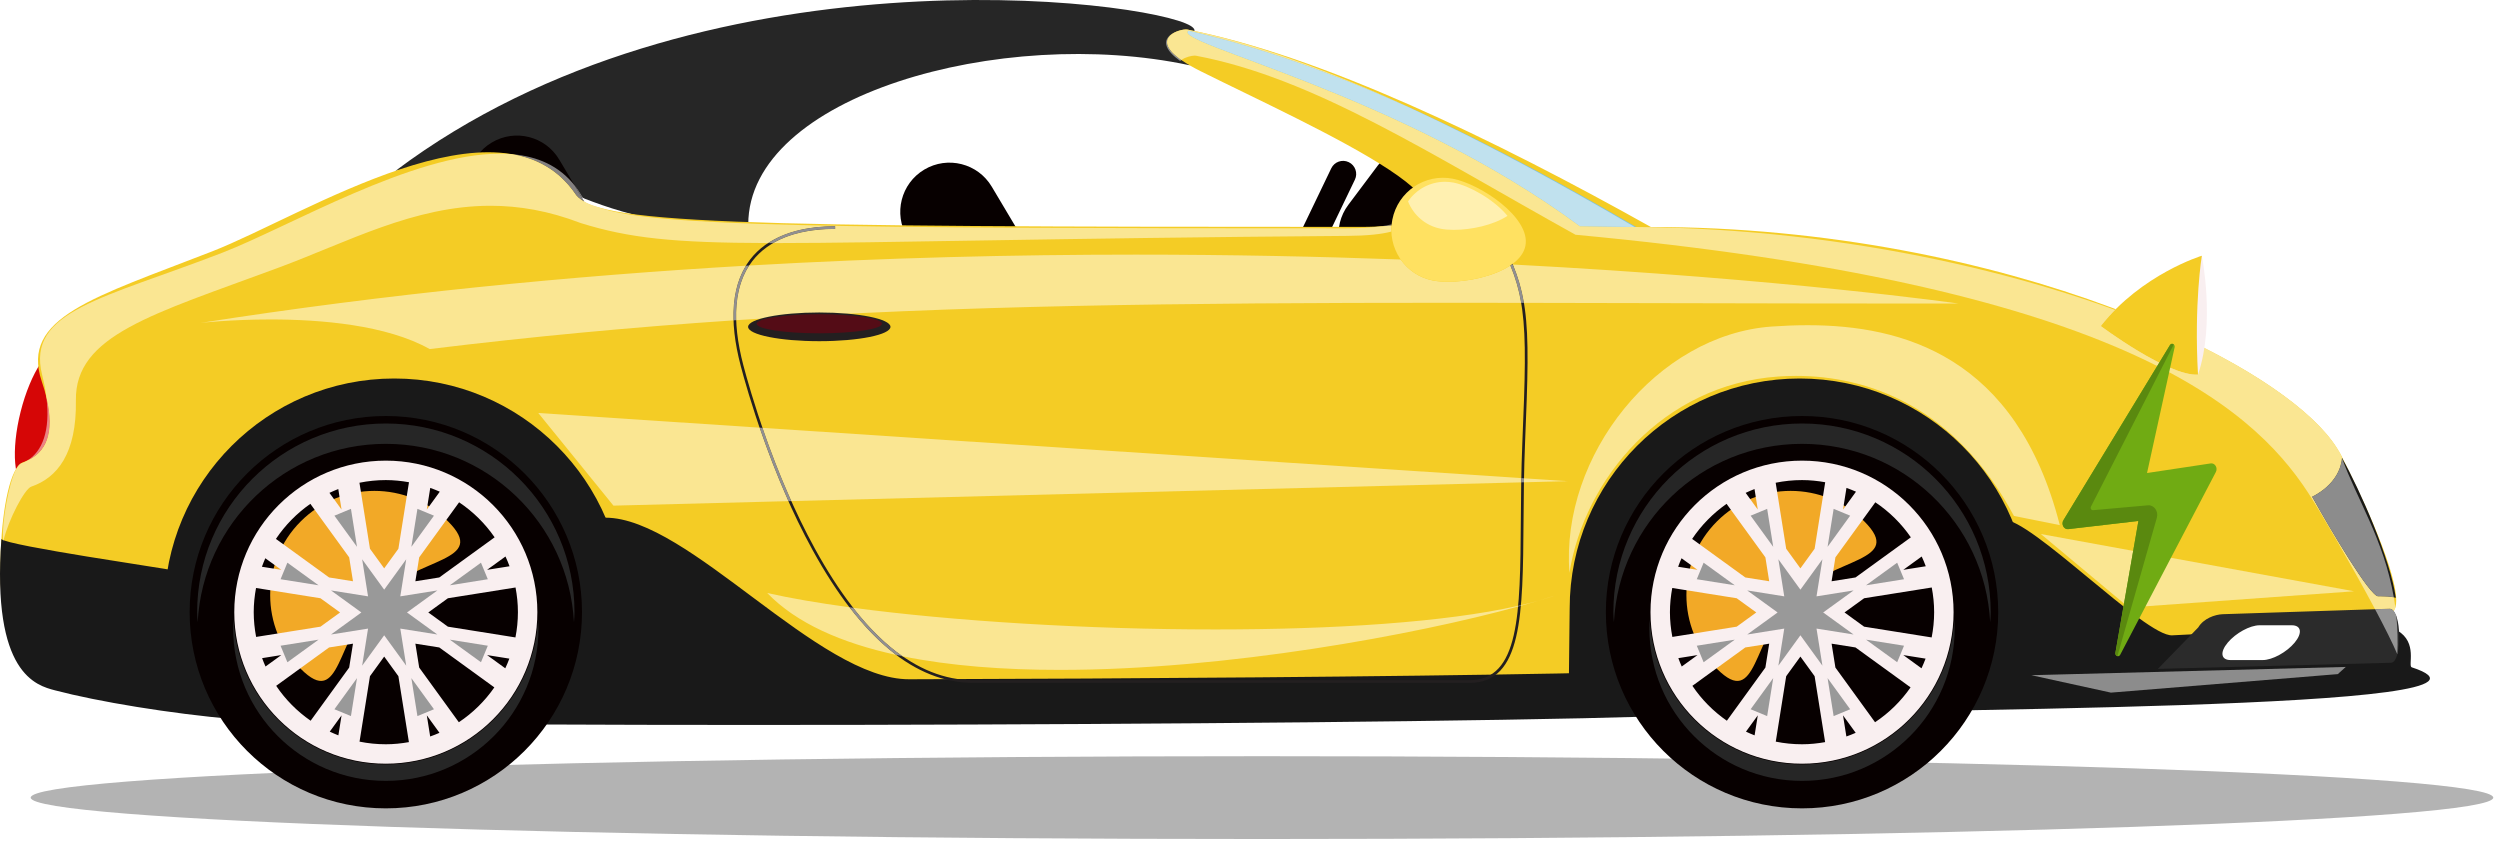 <svg width="160" height="54" viewBox="0 0 160 54" fill="none" xmlns="http://www.w3.org/2000/svg">
<path d="M159.569 51.048C159.569 52.512 124.287 53.697 80.766 53.697C37.245 53.697 1.964 52.512 1.964 51.048C1.964 49.584 37.245 48.397 80.766 48.397C124.287 48.397 159.569 49.584 159.569 51.048Z" fill="black" fill-opacity="0.3"/>
<path d="M82.571 20.117C82.371 20.535 81.87 20.711 81.452 20.509C81.035 20.309 80.859 19.808 81.059 19.391L85.201 10.771C85.402 10.353 85.903 10.177 86.321 10.379C86.738 10.579 86.914 11.08 86.714 11.497L82.571 20.117Z" fill="#070000"/>
<path d="M76.449 1.924C76.43 1.835 76.346 1.745 76.203 1.657C73.413 -0.051 44.63 -3.597 25.314 10.932C31.976 9.881 34.016 8.248 36.464 12.329C38.912 13.35 42.788 14.777 47.888 14.37C47.888 6.133 64.09 1.603 76.134 4.177L76.449 1.924Z" fill="#262626"/>
<path d="M4.449 27.128C3.818 29.62 2.608 31.463 1.745 31.244C0.881 31.025 0.692 28.828 1.323 26.336C1.953 23.844 3.164 22.001 4.028 22.22C4.891 22.439 5.08 24.636 4.449 27.128Z" fill="#D60606"/>
<path d="M37.404 12.921C38.294 14.416 37.804 16.349 36.309 17.239C34.815 18.13 32.881 17.639 31.991 16.144L30.379 13.438C29.489 11.943 29.98 10.009 31.475 9.12C32.97 8.229 34.902 8.72 35.792 10.215L37.404 12.921Z" fill="#070000"/>
<path d="M65.085 14.655C65.975 16.149 65.485 18.083 63.99 18.973C62.495 19.863 60.562 19.373 59.672 17.879L58.06 15.172C57.17 13.676 57.66 11.743 59.155 10.853C60.65 9.963 62.583 10.453 63.473 11.948L65.085 14.655Z" fill="#070000"/>
<path d="M91.333 16.889C90.288 18.28 88.314 18.563 86.922 17.519C85.531 16.475 85.248 14.5 86.293 13.108L88.183 10.588C89.227 9.196 91.201 8.915 92.593 9.959C93.985 11.003 94.266 12.977 93.222 14.369L91.333 16.889Z" fill="#070000"/>
<path d="M153.484 42.684C153.484 42.684 153.35 41.331 153.208 39.096C154.004 37.903 151.458 32.351 149.82 29.117C146.926 23.403 128.23 14.527 105.655 14.527C95.635 8.912 84.49 3.541 75.999 1.893C75.527 1.801 72.869 2.577 76.863 4.569C83.895 8.076 98.537 14.521 87.051 14.521C46.481 14.521 37.938 14.353 36.766 12.34C32.019 5.629 19.488 13.784 13.587 16.085C6.037 19.029 1.287 20.307 2.669 24.397C3.767 27.641 2.972 29.069 1.488 29.579C-0.174 30.149 -0.496 40.103 0.924 41.329C3.116 43.223 14.283 45.332 18.448 45.695C24.948 46.261 88.534 46.145 109.071 45.521C126.171 45.003 162.198 45.455 153.484 42.684Z" fill="#F4CC25"/>
<path d="M154.35 42.707C154.087 42.621 154.758 41.127 153.431 40.351C151.555 40.553 149.996 40.524 147.939 40.495C145.807 40.464 143.138 40.432 139.024 40.661C138.158 40.709 135.892 38.833 133.622 36.956C131.354 35.081 129.08 33.205 128.194 33.252C119.822 33.683 112.03 42.78 106.31 42.949C104.413 43.005 102.159 43.057 99.623 43.105C88.948 43.307 73.277 43.433 58.192 43.473C52.37 43.489 44.084 33.14 38.758 33.131C31.824 33.117 26.207 35.623 21.996 38.128C17.706 40.68 14.874 43.232 13.593 43.123C9.363 42.76 13.911 37.228 11.101 36.505C10.636 36.385 0.5 34.929 0.088 34.501C-0.536 43.133 2.332 43.869 3.518 44.181C6.265 44.905 10.876 45.668 15.011 46.031C21.464 46.597 85.06 46.481 105.648 45.857C122.791 45.337 162.834 45.477 154.35 42.707Z" fill="#191919"/>
<path d="M147.971 31.788C149.204 33.992 151.673 38.176 152.205 38.167C152.731 38.158 153.095 38.192 153.333 38.26C152.985 35.783 151.051 31.362 149.885 29.307C149.744 31.016 147.971 31.788 147.971 31.788Z" fill="#191919"/>
<path d="M25.232 24.224C33.361 24.224 39.95 30.814 39.95 38.942C39.95 39.402 40.042 42.484 40.139 46.151C27.931 46.119 18.143 45.984 14.843 45.695C13.279 45.558 11.812 45.408 10.442 45.235C10.473 42.095 10.514 39.526 10.514 38.942C10.514 30.814 17.103 24.224 25.232 24.224Z" fill="#191919"/>
<path d="M115.178 24.224C123.306 24.224 129.896 30.813 129.896 38.941C129.896 39.349 129.928 42.127 130.011 45.233C122.206 45.468 113.305 45.285 105.481 45.521C104.095 45.564 102.376 45.605 100.384 45.647C100.415 42.321 100.459 39.55 100.459 38.941C100.459 30.813 107.049 24.224 115.178 24.224Z" fill="#191919"/>
<path d="M102.775 39.179C102.775 46.114 108.397 51.735 115.331 51.735C122.265 51.735 127.886 46.114 127.886 39.179C127.886 32.245 122.265 26.624 115.331 26.624C108.397 26.624 102.775 32.245 102.775 39.179Z" fill="#070000"/>
<path d="M109.884 42.804C112.489 45.409 112.137 40.835 114.742 38.229C117.347 35.624 121.923 35.976 119.317 33.371C116.713 30.765 112.489 30.765 109.884 33.371C107.278 35.976 107.278 40.199 109.884 42.804Z" fill="#F2A927"/>
<path d="M108.313 43.893L111.699 41.437L113.229 41.195L112.985 42.724L110.519 46.127C109.652 45.525 108.902 44.769 108.313 43.893ZM112.294 47.063C112.106 46.989 111.923 46.911 111.742 46.825L112.498 45.783L112.294 47.063ZM115.331 47.633C114.754 47.633 114.192 47.575 113.649 47.465L114.316 43.276L115.226 42.021L116.135 43.276L116.808 47.496C116.327 47.581 115.836 47.633 115.331 47.633ZM118.764 46.9C118.569 46.987 118.37 47.063 118.168 47.135L117.953 45.783L118.764 46.9ZM120.003 46.223L117.466 42.724L117.222 41.195L118.752 41.437L122.276 43.993C121.666 44.872 120.894 45.631 120.003 46.223ZM122.294 34.389L118.753 36.957L117.222 37.201L117.466 35.671L120.021 32.147C120.914 32.744 121.685 33.505 122.294 34.389ZM118.174 31.225C118.381 31.3 118.585 31.379 118.783 31.468L117.953 32.613L118.174 31.225ZM115.331 30.725C115.837 30.725 116.331 30.777 116.813 30.863L116.135 35.12L115.226 36.375L114.316 35.12L113.643 30.895C114.188 30.784 114.752 30.725 115.331 30.725ZM111.722 31.543C111.907 31.455 112.096 31.373 112.289 31.299L112.498 32.613L111.722 31.543ZM110.501 32.245L112.985 35.671L113.229 37.201L111.699 36.957L108.297 34.491C108.885 33.611 109.635 32.851 110.501 32.245ZM107.618 35.728L108.641 36.469L107.4 36.272C107.468 36.088 107.538 35.907 107.618 35.728ZM123.249 36.241L121.811 36.469L122.989 35.616C123.084 35.82 123.17 36.028 123.249 36.241ZM119.303 40.107L118.049 39.197L119.304 38.288L123.632 37.599C123.729 38.111 123.785 38.639 123.785 39.179C123.785 39.733 123.728 40.272 123.626 40.796L119.303 40.107ZM122.976 42.771L121.811 41.925L123.237 42.152C123.157 42.363 123.071 42.568 122.976 42.771ZM107.03 40.763C106.932 40.249 106.876 39.721 106.876 39.179C106.876 38.65 106.931 38.133 107.024 37.631L111.148 38.288L112.402 39.197L111.148 40.107L107.03 40.763ZM107.413 42.121L108.641 41.925L107.631 42.657C107.552 42.481 107.48 42.303 107.413 42.121ZM105.632 39.179C105.632 44.536 109.974 48.877 115.331 48.877C120.687 48.877 125.029 44.536 125.029 39.179C125.029 33.823 120.687 29.481 115.331 29.481C109.974 29.481 105.632 33.823 105.632 39.179Z" fill="#F9EFF0"/>
<path d="M116.965 34.998L117.353 32.566L118.41 33.004L116.965 34.998ZM113.486 34.998L112.04 33.004L113.098 32.566L113.486 34.998ZM111.025 37.458L108.594 37.071L109.031 36.012L111.025 37.458ZM119.425 37.459L121.419 36.012L121.858 37.071L119.425 37.459ZM121.419 42.383L119.426 40.938L121.857 41.326L121.419 42.383ZM109.031 42.384L108.594 41.326L111.026 40.938L109.031 42.384ZM113.816 42.603L114.192 40.23L111.822 40.608L113.766 39.198L111.821 37.788L114.192 38.166L113.816 35.794L115.226 37.738L116.635 35.794L116.257 38.166L118.631 37.787L116.684 39.198L118.63 40.608L116.257 40.23L116.635 42.603L115.226 40.658L113.816 42.603ZM117.352 45.83L116.965 43.398L118.411 45.392L117.352 45.83ZM113.098 45.83L112.04 45.392L113.486 43.399L113.098 45.83Z" fill="#999999"/>
<path d="M115.331 28.406C108.881 28.406 103.629 33.466 103.289 39.83C103.277 39.614 103.256 39.399 103.256 39.179C103.256 32.511 108.662 27.104 115.331 27.104C121.999 27.104 127.405 32.511 127.405 39.179C127.405 39.399 127.385 39.614 127.373 39.83C127.033 33.466 121.78 28.406 115.331 28.406Z" fill="#262626"/>
<path d="M115.33 48.924C120.549 48.924 124.799 44.83 125.074 39.68C125.084 39.855 125.101 40.028 125.101 40.206C125.101 45.603 120.726 49.977 115.33 49.977C109.934 49.977 105.559 45.603 105.56 40.206C105.56 40.028 105.577 39.855 105.586 39.68C105.861 44.83 110.112 48.924 115.33 48.924Z" fill="#262626"/>
<path d="M12.137 39.179C12.137 46.114 17.758 51.735 24.692 51.735C31.626 51.735 37.248 46.114 37.248 39.179C37.248 32.245 31.626 26.624 24.692 26.624C17.758 26.624 12.137 32.245 12.137 39.179Z" fill="#070000"/>
<path d="M19.245 42.804C21.85 45.409 21.498 40.835 24.103 38.229C26.709 35.624 31.284 35.976 28.679 33.371C26.074 30.765 21.85 30.765 19.245 33.371C16.64 35.976 16.64 40.199 19.245 42.804Z" fill="#F2A927"/>
<path d="M17.675 43.893L21.061 41.437L22.591 41.195L22.347 42.724L19.881 46.127C19.015 45.525 18.264 44.769 17.675 43.893ZM21.656 47.063C21.469 46.989 21.285 46.911 21.104 46.825L21.86 45.783L21.656 47.063ZM24.693 47.633C24.116 47.633 23.554 47.575 23.01 47.465L23.678 43.276L24.588 42.021L25.497 43.276L26.17 47.496C25.689 47.581 25.198 47.633 24.693 47.633ZM28.126 46.9C27.932 46.987 27.732 47.063 27.531 47.135L27.316 45.783L28.126 46.9ZM29.365 46.223L26.828 42.724L26.584 41.195L28.114 41.437L31.638 43.993C31.027 44.872 30.257 45.631 29.365 46.223ZM31.656 34.389L28.115 36.957L26.584 37.201L26.828 35.671L29.383 32.147C30.276 32.744 31.047 33.505 31.656 34.389ZM27.536 31.225C27.743 31.3 27.947 31.379 28.146 31.468L27.315 32.613L27.536 31.225ZM24.693 30.725C25.199 30.725 25.693 30.777 26.175 30.863L25.497 35.12L24.588 36.375L23.678 35.12L23.005 30.895C23.55 30.784 24.114 30.725 24.693 30.725ZM21.084 31.543C21.27 31.455 21.458 31.373 21.65 31.299L21.86 32.613L21.084 31.543ZM19.863 32.245L22.347 35.671L22.591 37.201L21.061 36.957L17.659 34.491C18.247 33.611 18.997 32.851 19.863 32.245ZM16.98 35.728L18.003 36.469L16.762 36.272C16.83 36.088 16.9 35.907 16.98 35.728ZM32.611 36.241L31.173 36.469L32.351 35.616C32.446 35.82 32.533 36.028 32.611 36.241ZM28.666 40.107L27.411 39.197L28.666 38.288L32.994 37.599C33.091 38.111 33.147 38.639 33.147 39.179C33.147 39.733 33.09 40.272 32.988 40.796L28.666 40.107ZM32.338 42.771L31.173 41.925L32.599 42.152C32.52 42.363 32.433 42.568 32.338 42.771ZM16.392 40.763C16.294 40.249 16.238 39.721 16.238 39.179C16.238 38.65 16.293 38.133 16.386 37.631L20.51 38.288L21.765 39.197L20.51 40.107L16.392 40.763ZM16.775 42.121L18.003 41.925L16.993 42.657C16.914 42.481 16.843 42.303 16.775 42.121ZM14.994 39.179C14.994 44.536 19.336 48.877 24.693 48.877C30.049 48.877 34.391 44.536 34.391 39.179C34.391 33.823 30.049 29.481 24.693 29.481C19.336 29.481 14.994 33.823 14.994 39.179Z" fill="#F9EFF0"/>
<path d="M26.327 34.998L26.715 32.566L27.773 33.004L26.327 34.998ZM22.848 34.998L21.402 33.004L22.461 32.566L22.848 34.998ZM20.387 37.458L17.956 37.071L18.393 36.012L20.387 37.458ZM28.787 37.459L30.782 36.012L31.22 37.071L28.787 37.459ZM30.782 42.383L28.788 40.938L31.22 41.326L30.782 42.383ZM18.393 42.384L17.956 41.326L20.388 40.938L18.393 42.384ZM23.178 42.603L23.555 40.23L21.185 40.608L23.128 39.198L21.184 37.788L23.555 38.166L23.178 35.794L24.588 37.738L25.998 35.794L25.619 38.166L27.994 37.787L26.047 39.198L27.991 40.608L25.619 40.23L25.998 42.603L24.588 40.658L23.178 42.603ZM26.715 45.83L26.327 43.398L27.774 45.392L26.715 45.83ZM22.46 45.83L21.402 45.392L22.848 43.399L22.46 45.83Z" fill="#999999"/>
<path d="M24.693 28.406C18.244 28.406 12.991 33.466 12.65 39.83C12.639 39.614 12.618 39.399 12.618 39.179C12.618 32.511 18.024 27.104 24.693 27.104C31.361 27.104 36.768 32.511 36.768 39.179C36.768 39.399 36.746 39.614 36.735 39.83C36.395 33.466 31.142 28.406 24.693 28.406Z" fill="#262626"/>
<path d="M24.692 48.924C29.91 48.924 34.161 44.83 34.436 39.68C34.445 39.855 34.463 40.028 34.463 40.206C34.463 45.603 30.088 49.977 24.692 49.977C19.296 49.977 14.921 45.603 14.921 40.206C14.921 40.028 14.938 39.855 14.948 39.68C15.223 44.83 19.474 48.924 24.692 48.924Z" fill="#262626"/>
<path d="M138.106 42.808L140.689 40.153C141.026 39.583 141.754 39.329 142.246 39.309L152.94 38.959C153.73 38.959 153.758 42.417 153.016 42.417L138.106 42.808Z" fill="#2B2B2B"/>
<path d="M76.06 1.964C86.196 4.272 96.226 9.561 104.72 14.531L101.113 14.48C89.601 5.961 74.944 2.765 76.06 1.964Z" fill="#80C2DC"/>
<path d="M62.301 43.704H94.052C97.43 43.704 97.462 39.352 97.507 33.331C97.518 31.747 97.53 30.108 97.602 28.383C97.952 19.984 97.938 18.471 95.437 14.267L95.288 14.356C97.764 18.516 97.777 20.02 97.428 28.376C97.356 30.104 97.344 31.744 97.333 33.329C97.29 39.252 97.259 43.531 94.052 43.531H62.301C58.638 43.531 55.228 40.705 52.164 35.133C49.503 30.296 47.98 24.919 47.577 23.385C46.804 20.451 46.997 18.205 48.149 16.711C49.188 15.363 51.022 14.651 53.451 14.651V14.477C50.966 14.477 49.085 15.213 48.012 16.604C46.825 18.144 46.622 20.44 47.409 23.429C47.814 24.967 49.342 30.361 52.012 35.216C55.109 40.848 58.571 43.704 62.301 43.704Z" fill="#231F20"/>
<path d="M27.499 22.34C24.743 20.791 20.523 20.445 17.317 20.445C14.752 20.445 12.837 20.666 12.837 20.666C24.758 18.802 36.542 17.654 47.736 17.005C47.163 17.939 46.899 19.108 46.945 20.503C40.525 20.936 34.131 21.529 27.499 22.34ZM47.118 20.492C47.072 19.082 47.349 17.912 47.949 16.993C56.622 16.494 64.938 16.296 72.693 16.296C78.716 16.296 84.4 16.416 89.646 16.609C90.117 17.281 90.837 17.78 91.704 17.951C91.987 18.006 92.319 18.033 92.68 18.033C93.97 18.033 95.623 17.68 96.661 16.989C96.985 17.77 97.209 18.53 97.355 19.383C95.821 19.38 94.31 19.378 92.822 19.378C75.563 19.378 61.273 19.545 47.118 20.492ZM123.987 19.428C118.2 19.428 112.746 19.416 107.567 19.404C104.107 19.396 100.763 19.387 97.533 19.383C97.385 18.508 97.158 17.729 96.825 16.929C114.283 17.844 125.354 19.428 125.354 19.428C124.896 19.428 124.441 19.428 123.987 19.428Z" fill="#FAE692"/>
<path d="M46.945 20.503C46.898 19.108 47.162 17.939 47.736 17.006C47.806 17.002 47.879 16.998 47.948 16.994C47.349 17.912 47.072 19.083 47.118 20.492C47.059 20.496 47.003 20.5 46.945 20.503ZM97.532 19.383C97.472 19.383 97.415 19.383 97.354 19.383C97.208 18.531 96.985 17.771 96.66 16.99C96.692 16.968 96.723 16.947 96.753 16.926C96.777 16.927 96.801 16.928 96.824 16.93C97.158 17.73 97.385 18.508 97.532 19.383Z" fill="#918F90"/>
<path d="M100.445 36.659C99.866 29.169 106.031 21.408 113.414 20.897C114.141 20.847 114.903 20.813 115.687 20.813C121.724 20.813 129.053 22.76 131.828 33.608L128.892 33.019C125.099 25.948 119.479 24.057 114.949 24.057C114.562 24.057 114.182 24.071 113.813 24.097C106.43 24.608 101.397 30.649 100.445 36.659Z" fill="#FAE692"/>
<path d="M39.261 32.361L34.451 26.433L48.613 27.371C49.094 28.773 49.709 30.4 50.456 32.073L39.261 32.361ZM50.644 32.069C49.898 30.405 49.283 28.784 48.8 27.383L97.363 30.599C97.362 30.689 97.36 30.78 97.359 30.871L50.644 32.069ZM97.532 30.867C97.533 30.781 97.535 30.696 97.537 30.611L100.328 30.795L97.532 30.867Z" fill="#FAE692"/>
<path d="M50.457 32.073C49.709 30.4 49.095 28.773 48.613 27.371L48.801 27.383C49.283 28.784 49.898 30.405 50.645 32.069L50.457 32.073ZM97.359 30.871C97.361 30.78 97.362 30.689 97.364 30.599L97.537 30.611C97.536 30.696 97.534 30.781 97.532 30.867L97.359 30.871Z" fill="#918F90"/>
<path d="M136.24 38.879L130.616 34.178L150.659 37.842L136.24 38.879Z" fill="#FAE692"/>
<path d="M135.098 44.328L130.005 43.213L150.127 42.684L149.62 43.143L135.098 44.328Z" fill="#8C8C8C"/>
<path d="M47.878 20.917C47.878 21.424 49.918 21.836 52.434 21.836C54.95 21.836 56.99 21.424 56.99 20.917C56.99 20.411 54.95 19.999 52.434 19.999C49.918 19.999 47.878 20.411 47.878 20.917Z" fill="#231F20"/>
<path d="M48.425 20.72C48.425 21.057 50.22 21.332 52.434 21.332C54.648 21.332 56.443 21.057 56.443 20.72C56.443 20.383 54.648 20.109 52.434 20.109C50.22 20.109 48.425 20.383 48.425 20.72Z" fill="#540C16"/>
<path d="M153.365 39.427C153.321 39.303 153.269 39.197 153.209 39.117C153.208 39.111 153.208 39.104 153.208 39.096C153.248 39.036 153.28 38.964 153.302 38.883C153.326 39.061 153.348 39.243 153.365 39.427ZM149.82 29.117C148.634 26.779 144.805 23.912 139.146 21.34C145.162 23.963 149.05 26.864 149.82 29.117Z" fill="white"/>
<path d="M75.528 3.9C73.613 2.527 75.264 1.916 75.864 1.887C75.274 1.916 73.709 2.509 75.604 3.84C75.577 3.86 75.552 3.88 75.528 3.9ZM75.865 1.887C75.866 1.887 75.867 1.887 75.868 1.887C75.867 1.887 75.866 1.887 75.865 1.887ZM75.869 1.887C75.87 1.887 75.871 1.887 75.872 1.887C75.871 1.887 75.87 1.887 75.869 1.887ZM75.943 1.887H75.942H75.943ZM75.873 1.887C75.874 1.887 75.876 1.887 75.877 1.887C75.876 1.887 75.875 1.887 75.873 1.887ZM75.938 1.887C75.937 1.887 75.936 1.887 75.935 1.887C75.936 1.887 75.937 1.887 75.938 1.887ZM75.877 1.887C75.878 1.887 75.879 1.887 75.88 1.887C75.879 1.887 75.878 1.887 75.877 1.887ZM75.933 1.887C75.931 1.885 75.93 1.885 75.928 1.885C75.93 1.885 75.931 1.885 75.933 1.887ZM75.882 1.885C75.883 1.885 75.884 1.885 75.885 1.885C75.884 1.885 75.883 1.885 75.882 1.885ZM75.886 1.885C75.887 1.885 75.888 1.885 75.888 1.885C75.888 1.885 75.887 1.885 75.886 1.885ZM75.927 1.885C75.925 1.885 75.923 1.885 75.921 1.885C75.923 1.885 75.925 1.885 75.927 1.885ZM75.89 1.885C75.89 1.885 75.891 1.885 75.892 1.885C75.891 1.885 75.89 1.885 75.89 1.885ZM75.893 1.885C75.894 1.885 75.895 1.885 75.895 1.885C75.895 1.885 75.894 1.885 75.893 1.885ZM75.921 1.885C75.919 1.885 75.917 1.885 75.915 1.885C75.917 1.885 75.919 1.885 75.921 1.885ZM75.898 1.885C75.898 1.885 75.899 1.885 75.899 1.885C75.899 1.885 75.898 1.885 75.898 1.885ZM75.901 1.885C75.902 1.885 75.902 1.885 75.903 1.885C75.902 1.885 75.902 1.885 75.901 1.885ZM75.915 1.885C75.913 1.885 75.91 1.885 75.908 1.885C75.91 1.885 75.913 1.885 75.915 1.885ZM75.904 1.885C75.906 1.885 75.907 1.885 75.908 1.885C75.907 1.885 75.906 1.885 75.904 1.885Z" fill="#939393"/>
<path d="M153.21 39.117C153.133 39.017 153.043 38.959 152.941 38.959L152.003 38.989C150.513 36.189 148.446 32.649 147.717 31.53C143.99 25.814 135.057 18.212 100.832 15.024C91.563 9.881 84.084 4.98 76.536 3.565C76.516 3.561 76.49 3.559 76.46 3.559C76.258 3.559 75.871 3.651 75.605 3.84C73.709 2.509 75.275 1.916 75.865 1.887C75.865 1.887 75.865 1.887 75.865 1.887C75.867 1.887 75.868 1.887 75.869 1.887H75.87C75.871 1.887 75.872 1.887 75.873 1.887C75.873 1.887 75.874 1.887 75.874 1.887C75.876 1.887 75.876 1.887 75.877 1.887C75.879 1.887 75.88 1.887 75.881 1.887C75.882 1.887 75.882 1.887 75.883 1.885C75.884 1.885 75.885 1.885 75.885 1.885C75.886 1.885 75.886 1.885 75.886 1.885C75.887 1.885 75.888 1.885 75.889 1.885C75.889 1.885 75.89 1.885 75.891 1.885C75.891 1.885 75.892 1.885 75.893 1.885C75.894 1.885 75.894 1.885 75.894 1.885C75.895 1.885 75.896 1.885 75.896 1.885C75.897 1.885 75.898 1.885 75.898 1.885C75.899 1.885 75.899 1.885 75.9 1.885C75.9 1.885 75.901 1.885 75.902 1.885C75.903 1.885 75.903 1.885 75.904 1.885C75.904 1.885 75.905 1.885 75.905 1.885C75.907 1.885 75.908 1.885 75.909 1.885C75.911 1.885 75.913 1.885 75.915 1.885C75.918 1.885 75.92 1.885 75.922 1.885C75.922 1.885 75.922 1.885 75.922 1.885C75.924 1.885 75.926 1.885 75.927 1.885C75.928 1.885 75.929 1.885 75.929 1.885C75.931 1.885 75.932 1.885 75.933 1.887C75.934 1.887 75.935 1.887 75.936 1.887C75.937 1.887 75.938 1.887 75.938 1.887C75.94 1.887 75.942 1.887 75.943 1.887H75.944C75.965 1.888 75.983 1.889 75.999 1.893C80.282 2.739 85.181 4.561 90.228 6.893C85.63 4.816 80.857 3.056 76.06 1.964C74.944 2.765 89.602 5.961 101.113 14.48L104.72 14.53C104.719 14.529 104.717 14.529 104.715 14.528C118.5 14.636 130.849 17.721 139.147 21.34C144.806 23.912 148.635 26.779 149.821 29.117C149.842 29.181 149.865 29.247 149.887 29.312C149.887 29.309 149.886 29.308 149.886 29.306C149.745 31.016 147.971 31.788 147.971 31.788C149.203 33.989 151.669 38.166 152.205 38.166H152.206C152.262 38.166 152.315 38.165 152.367 38.165C152.725 38.165 152.999 38.188 153.205 38.229C153.242 38.443 153.275 38.66 153.303 38.883C153.281 38.964 153.249 39.036 153.209 39.096C153.209 39.104 153.209 39.111 153.21 39.117Z" fill="#FAE692"/>
<path d="M153.204 38.23C152.999 38.188 152.724 38.166 152.367 38.166C152.315 38.166 152.261 38.167 152.205 38.167H152.204C151.668 38.167 149.203 33.989 147.971 31.788C147.971 31.788 149.744 31.016 149.885 29.307C149.885 29.308 149.887 29.309 149.887 29.312C150.816 31.91 152.565 34.512 153.204 38.23Z" fill="#8C8C8C"/>
<path d="M153.43 41.877C153.146 41.196 152.624 40.157 152.003 38.989L152.94 38.959C153.043 38.959 153.132 39.017 153.21 39.117C153.27 39.197 153.322 39.303 153.366 39.427C153.442 40.195 153.467 41.009 153.43 41.877Z" fill="#959595"/>
<path d="M104.72 14.531L101.113 14.48C89.601 5.961 74.944 2.765 76.06 1.964C80.857 3.056 85.63 4.816 90.228 6.893C95.026 9.112 99.957 11.791 104.615 14.527C104.648 14.528 104.682 14.528 104.715 14.528C104.717 14.529 104.719 14.529 104.72 14.531Z" fill="#C0E1EE"/>
<path d="M38.421 13.305C37.993 13.185 37.658 13.055 37.398 12.911L37.24 12.644C37.273 12.657 37.305 12.671 37.338 12.682C37.549 12.917 37.894 13.124 38.421 13.305Z" fill="white"/>
<path d="M37.338 12.683C37.304 12.671 37.272 12.657 37.24 12.644L36.785 11.881C36.919 12.052 37.046 12.235 37.165 12.431C37.208 12.519 37.265 12.603 37.338 12.683Z" fill="#939393"/>
<path d="M1.046 29.987C1.139 29.814 1.232 29.7 1.322 29.669H1.322C1.225 29.743 1.133 29.849 1.046 29.987ZM1.714 29.492C2.716 28.913 3.233 27.543 2.969 25.424C3.543 27.803 2.891 28.984 1.714 29.492Z" fill="#EB8383"/>
<path d="M37.398 12.911C37.089 12.739 36.888 12.549 36.766 12.34C35.744 10.897 34.362 10.141 32.764 9.867C34.391 10.005 35.786 10.607 36.785 11.881L37.24 12.644L37.398 12.911Z" fill="#838080"/>
<path d="M88.351 14.488C88.617 14.454 88.854 14.41 89.063 14.359C89.06 14.384 89.057 14.41 89.055 14.434C88.838 14.456 88.604 14.475 88.351 14.488Z" fill="#838080"/>
<path d="M0.226 34.575C0.216 34.571 0.206 34.567 0.197 34.563C0.107 33.423 0.567 30.888 1.047 29.987C1.134 29.849 1.226 29.743 1.323 29.669C1.461 29.621 1.592 29.563 1.715 29.492C2.892 28.984 3.544 27.803 2.97 25.424C2.914 24.977 2.823 24.497 2.695 23.984C1.673 19.895 6.614 19.119 14.225 16.176C18.505 14.52 26.38 9.835 31.987 9.835C32.252 9.835 32.511 9.845 32.764 9.867C34.362 10.141 35.745 10.897 36.766 12.34C36.888 12.549 37.09 12.739 37.399 12.911C37.659 13.055 37.994 13.185 38.422 13.305C41.886 14.496 53.216 14.612 86.107 14.612C87.015 14.612 87.757 14.569 88.352 14.488C88.605 14.475 88.839 14.456 89.056 14.433C89.046 14.563 89.043 14.692 89.047 14.82C88.423 14.989 87.5 15.087 86.222 15.097C67.184 15.243 56.503 15.556 49.733 15.556C49.649 15.556 49.565 15.556 49.482 15.556C50.508 14.96 51.85 14.651 53.452 14.651V14.477C51.692 14.477 50.235 14.845 49.154 15.556C43.085 15.539 40.269 15.24 37.166 14.276C35.117 13.488 33.209 13.169 31.393 13.169C26.5 13.169 22.278 15.481 17.798 17.141C9.767 20.117 4.79 21.445 4.857 25.631C4.912 29.037 3.659 30.576 2.004 31.144C1.57 31.292 0.559 33.229 0.226 34.575Z" fill="#FAE692"/>
<path d="M0.206 34.662C0.202 34.63 0.199 34.598 0.196 34.563C0.206 34.567 0.216 34.571 0.226 34.575C0.219 34.604 0.212 34.634 0.206 34.662Z" fill="#8C8C8C"/>
<path d="M49.481 15.556C49.371 15.556 49.262 15.556 49.153 15.556C50.234 14.845 51.692 14.477 53.452 14.477V14.651C51.85 14.651 50.508 14.96 49.481 15.556Z" fill="#918F90"/>
<path d="M146.855 41.131C147.368 40.516 147.286 40.017 146.671 40.017H144.614C143.999 40.017 143.084 40.516 142.572 41.131C142.059 41.745 142.142 42.244 142.756 42.244H144.814C145.428 42.244 146.343 41.745 146.855 41.131Z" fill="white"/>
<path d="M134.449 20.867C137.069 17.541 140.917 16.369 140.917 16.369C140.917 16.369 141.792 20.689 140.672 23.976C138.752 24.088 134.449 20.867 134.449 20.867Z" fill="#F9EFF0"/>
<path d="M134.449 20.867C137.069 17.541 140.917 16.369 140.917 16.369C140.917 16.369 140.413 19.413 140.672 23.976C138.752 24.088 134.449 20.867 134.449 20.867Z" fill="#F4CC25"/>
<path d="M97.626 15.735C97.272 17.534 93.491 18.303 91.704 17.951C89.916 17.599 88.754 15.855 89.109 14.058C89.463 12.259 91.199 11.087 92.987 11.439C94.775 11.791 97.981 13.938 97.626 15.735Z" fill="#FFE161"/>
<path d="M93.05 14.711C92.739 14.711 92.452 14.687 92.209 14.639C91.224 14.446 90.462 13.763 90.114 12.891C90.64 12.118 91.522 11.634 92.477 11.634C92.659 11.634 92.844 11.651 93.029 11.687C94.06 11.891 95.631 12.783 96.479 13.816C95.578 14.407 94.159 14.711 93.05 14.711Z" fill="#FFF0B0"/>
<path d="M67.832 42.873C64.23 42.873 60.788 42.617 57.769 42.002C56.684 41.245 55.628 40.209 54.605 38.898C60.999 39.754 69.616 40.285 77.789 40.285C85.315 40.285 92.464 39.835 97.161 38.772C97.16 38.788 97.159 38.803 97.157 38.819C90.636 40.611 78.534 42.873 67.832 42.873ZM57.352 41.913C53.859 41.151 50.968 39.887 49.103 37.953C50.573 38.284 52.355 38.591 54.36 38.864C55.328 40.127 56.326 41.143 57.352 41.913ZM97.336 38.77C97.337 38.758 97.338 38.744 97.339 38.732C97.724 38.643 98.089 38.55 98.438 38.452C98.093 38.555 97.725 38.661 97.336 38.77Z" fill="#FAE692"/>
<path d="M57.768 42.002C57.628 41.972 57.49 41.943 57.352 41.913C56.325 41.143 55.328 40.127 54.359 38.864C54.441 38.876 54.521 38.887 54.604 38.898C55.627 40.209 56.683 41.245 57.768 42.002ZM97.156 38.819C97.158 38.803 97.159 38.788 97.16 38.772C97.22 38.759 97.28 38.745 97.339 38.732C97.338 38.744 97.336 38.758 97.335 38.77C97.277 38.785 97.216 38.803 97.156 38.819Z" fill="#918F90"/>
<path d="M98.438 38.452C98.882 38.319 99.289 38.19 99.657 38.066C99.28 38.2 98.873 38.33 98.438 38.452Z" fill="#FAE692"/>
<g filter="url(#filter0_d)">
<path d="M135.692 37.908L141.815 26.209C141.954 25.944 141.757 25.618 141.483 25.659L137.41 26.273L139.178 18.219C139.211 18.028 138.989 17.919 138.883 18.074L132.068 29.277C131.893 29.534 132.078 29.899 132.367 29.865L136.858 29.341L135.386 37.78C135.35 37.984 135.598 38.087 135.692 37.908Z" fill="#70AB13"/>
<path d="M133.951 28.652C133.838 28.662 133.764 28.526 133.823 28.419L139.12 18.044C139.053 17.985 138.947 17.982 138.884 18.075L132.068 29.277C131.893 29.534 132.078 29.899 132.367 29.865L136.858 29.341L135.386 37.78C135.366 37.894 135.435 37.974 135.516 37.993L138.038 29.136C138.157 28.721 137.858 28.305 137.467 28.34L133.951 28.652Z" fill="#5A890F"/>
</g>
<defs>
<filter id="filter0_d" x="128" y="18" width="17.86" height="28" filterUnits="userSpaceOnUse" color-interpolation-filters="sRGB">
<feFlood flood-opacity="0" result="BackgroundImageFix"/>
<feColorMatrix in="SourceAlpha" type="matrix" values="0 0 0 0 0 0 0 0 0 0 0 0 0 0 0 0 0 0 127 0"/>
<feOffset dy="4"/>
<feGaussianBlur stdDeviation="2"/>
<feColorMatrix type="matrix" values="0 0 0 0 0 0 0 0 0 0 0 0 0 0 0 0 0 0 0.25 0"/>
<feBlend mode="normal" in2="BackgroundImageFix" result="effect1_dropShadow"/>
<feBlend mode="normal" in="SourceGraphic" in2="effect1_dropShadow" result="shape"/>
</filter>
</defs>
</svg>
